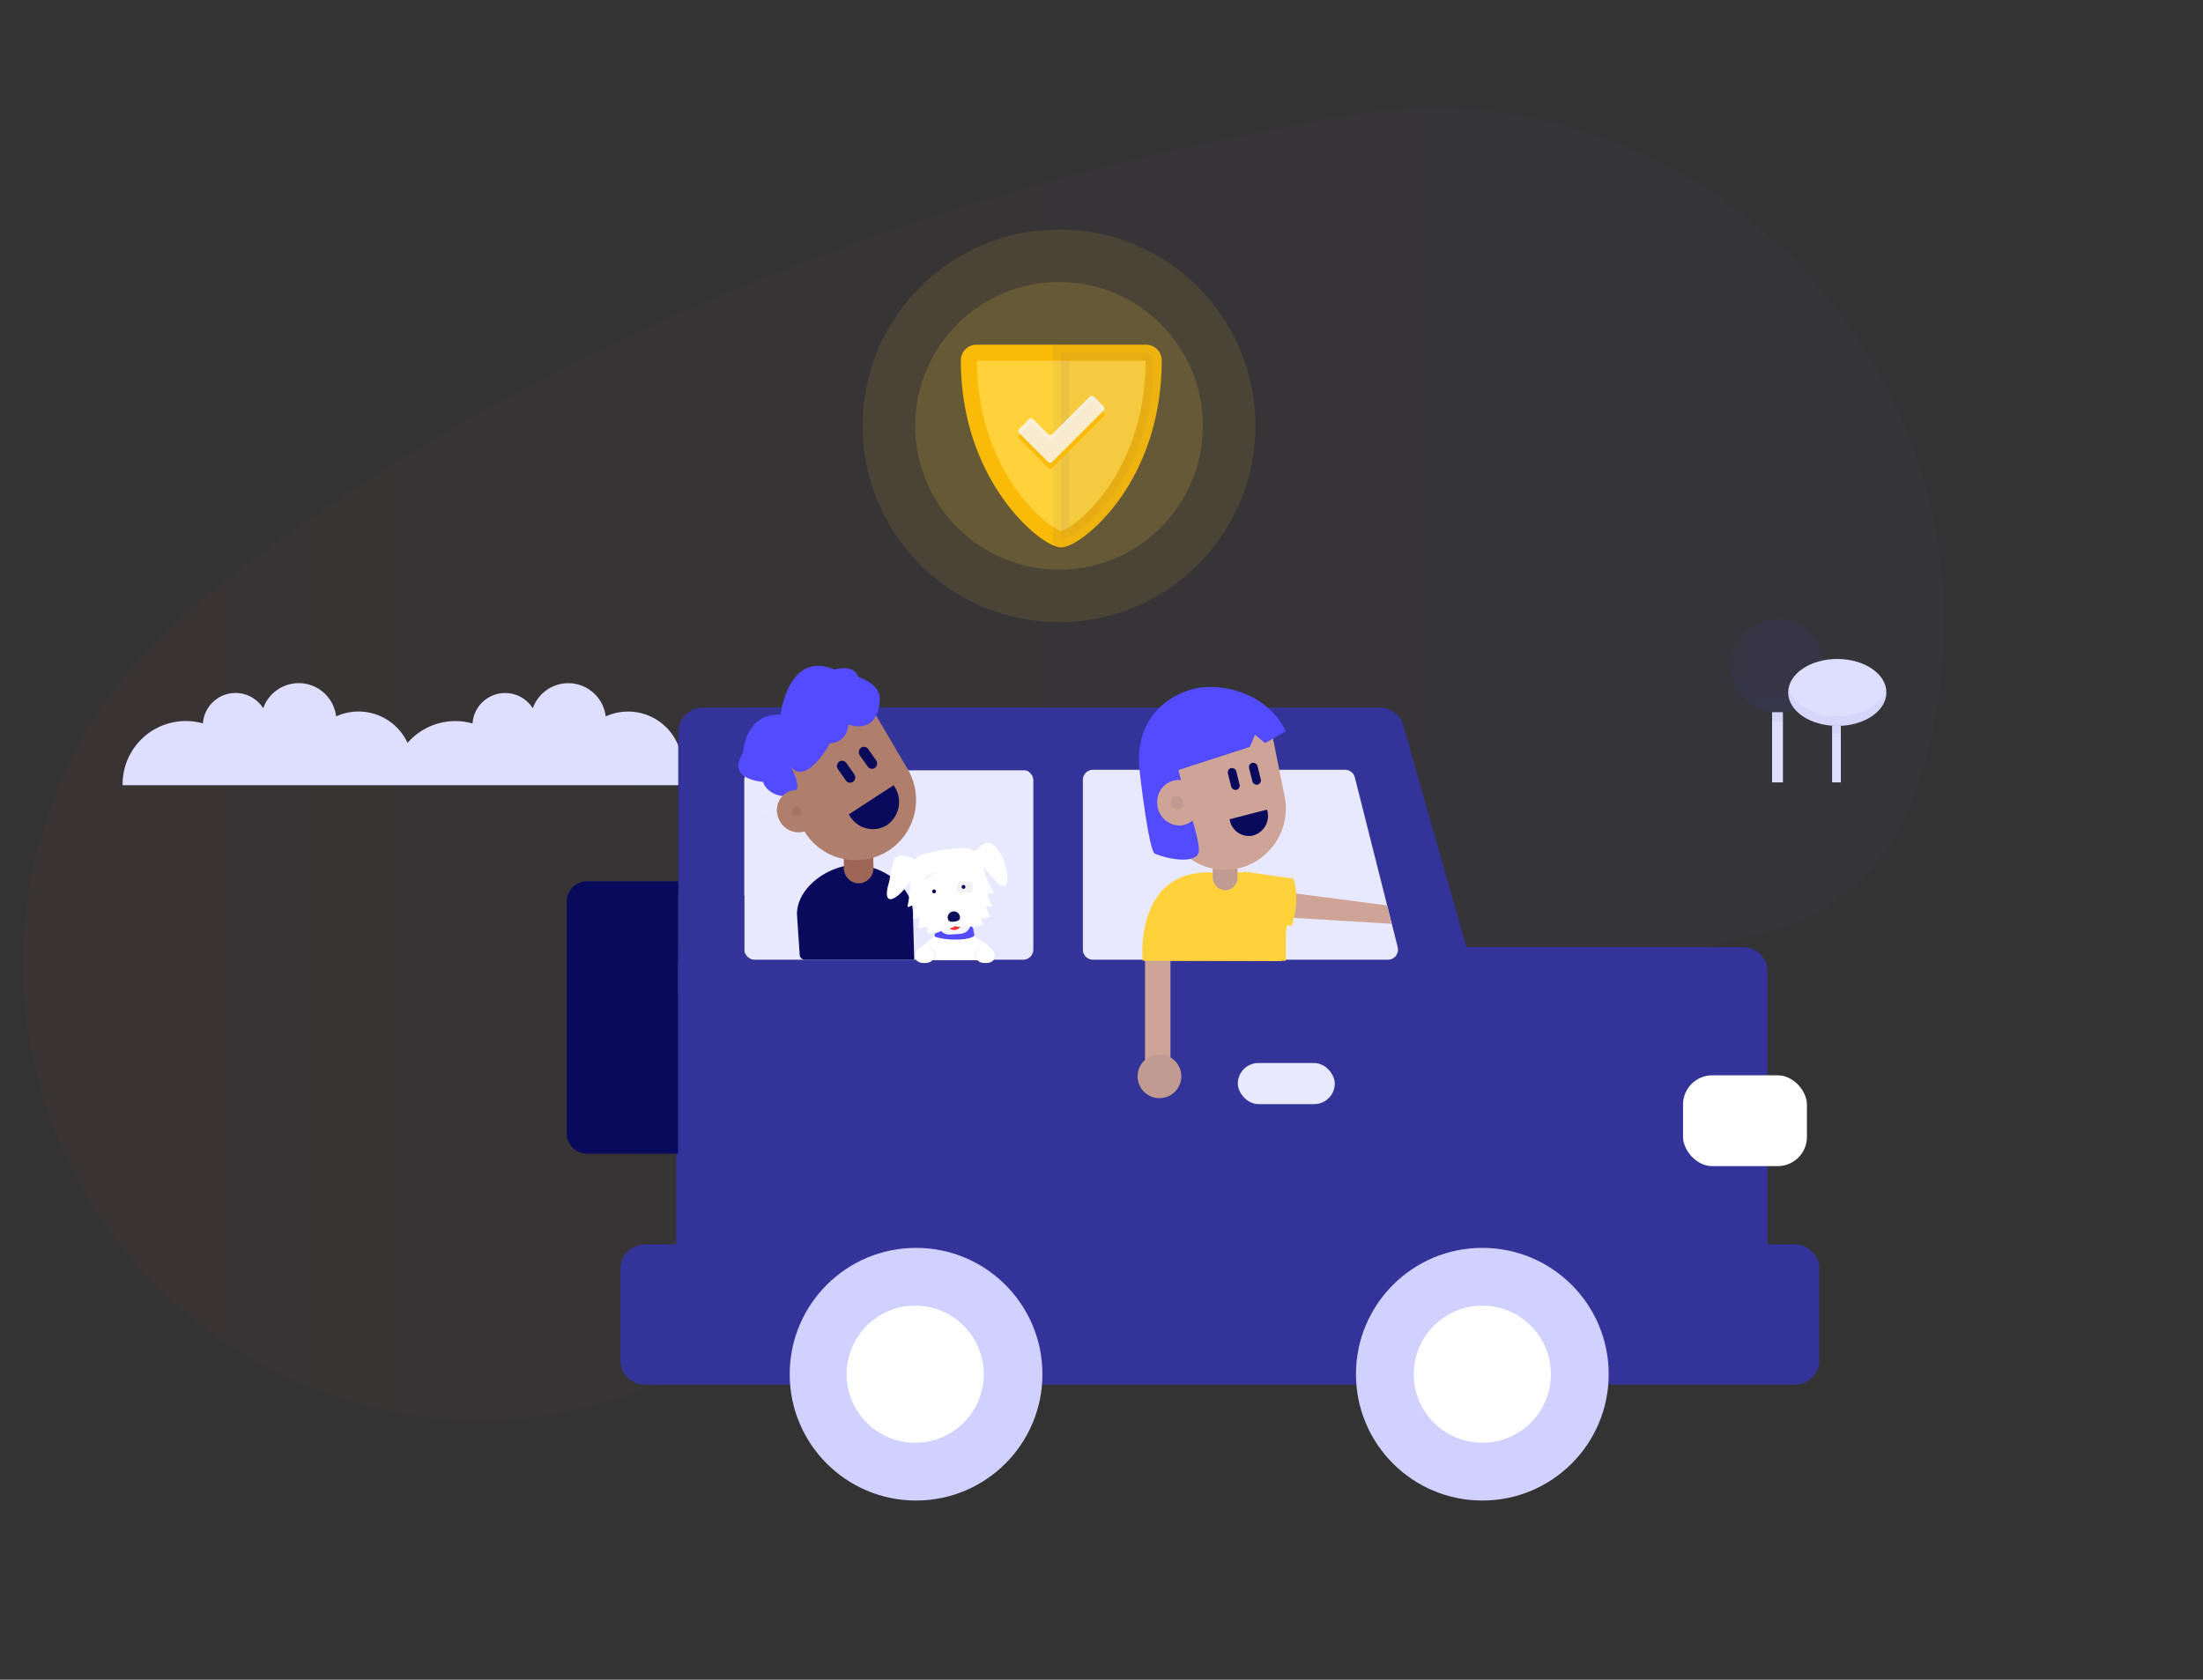 <svg id="Motor" xmlns="http://www.w3.org/2000/svg" xmlns:xlink="http://www.w3.org/1999/xlink" viewBox="0 0 747.38 570"><rect x="0" y="0" width="747.38" height="570" fill="#333333" stroke="none"/><defs><style>.cls-1{fill:none;}.cls-2,.cls-35{opacity:0.03;}.cls-3{fill:url(#linear-gradient);}.cls-20,.cls-4,.cls-5,.cls-6{fill:#ffd23b;}.cls-4{opacity:0.1;}.cls-5{opacity:0.15;}.cls-6{stroke:#f9ba08;}.cls-6,.cls-7{stroke-miterlimit:10;stroke-width:5.46px;}.cls-13,.cls-15,.cls-7{fill:#339;}.cls-7{stroke:#339;}.cls-13,.cls-7{opacity:0.05;}.cls-8{fill:#f9ba08;}.cls-9{opacity:0.8;}.cls-10{fill:#f8f8ff;}.cls-11{clip-path:url(#clip-path);}.cls-12{fill:#dedeff;}.cls-14,.cls-24{fill:#534bff;}.cls-14{opacity:0.06;}.cls-16,.cls-35{fill:#0a0a5c;}.cls-17{fill:#d1d1ff;}.cls-18{fill:#fff;}.cls-19{fill:#e8e8ff;}.cls-21{fill:#c19b91;}.cls-22{fill:#cea497;}.cls-23{fill:#fdede4;opacity:0.07;}.cls-25{fill:#9d9fbd;}.cls-26{fill:#9e6657;}.cls-27{fill:#af7e6d;}.cls-28{fill:#7f4e46;opacity:0.2;}.cls-29{fill:#f5f5ff;}.cls-30{fill:#f33;}.cls-31{fill:#f2f2f2;}.cls-32{fill:#0b0f5a;}.cls-33{fill:url(#linear-gradient-2);}.cls-34{fill:url(#linear-gradient-3);}.cls-36{clip-path:url(#clip-path-2);}</style><linearGradient id="linear-gradient" x1="7.78" y1="259.31" x2="659.66" y2="259.31" gradientUnits="userSpaceOnUse"><stop offset="0" stop-color="#f33"/><stop offset="0.99" stop-color="#534bff"/></linearGradient><clipPath id="clip-path"><rect class="cls-1" x="38.99" y="210.87" width="192.68" height="55.6"/></clipPath><linearGradient id="linear-gradient-2" x1="316.68" y1="297.49" x2="313.83" y2="295.85" gradientUnits="userSpaceOnUse"><stop offset="0" stop-color="#fff"/><stop offset="0.47" stop-color="#e8e8ff" stop-opacity="0.5"/><stop offset="0.99" stop-color="#fff"/></linearGradient><linearGradient id="linear-gradient-3" x1="-2310.67" y1="7205.86" x2="-2313.52" y2="7204.21" gradientTransform="matrix(0.52, 0.85, -0.85, 0.52, 7678.64, -1501.23)" xlink:href="#linear-gradient-2"/><clipPath id="clip-path-2"><rect class="cls-1" x="0.72" y="539.08" width="748.57" height="1334"/></clipPath></defs><title>Motor fully comprehenisve</title><g class="cls-2"><path class="cls-3" d="M648.71,271.67C695.05,145.55,587.43,16.12,455.1,39.46c-1.41.24-2.83.5-4.26.76C411,47.51,372,56.4,334.16,67.88c-72.43,22-139.18,51.6-198.41,88.05-45.48,28-71.39,50.88-78.25,57.22A155,155,0,0,0,268.06,440.67a322.59,322.59,0,0,1,30.17-20.73c25.15-15.48,67.43-37.66,126-55.42,35.94-10.91,115.16-34.2,173.21-47.59a71.85,71.85,0,0,0,51.31-45.26Z"/></g><path class="cls-1" d="M164.53,390.51c68.94,11.29,143.52,42.71,226,63.13,64.87,18,154.37,33,250.2,47.16V240.55L156.61,110.61Z"/><circle class="cls-4" cx="359.29" cy="144.5" r="66.62"/><circle class="cls-5" cx="359.29" cy="144.5" r="48.81"/><path class="cls-6" d="M328.7,122.31a2.56,2.56,0,0,1,2.53-2.61h57.62a2.56,2.56,0,0,1,2.53,2.61C391.38,163.1,364.8,183,360,183S328.7,162.39,328.7,122.31Z"/><path class="cls-7" d="M360,119.7h28.81a2.56,2.56,0,0,1,2.53,2.61C391.38,163.1,364.8,183,360,183Z"/><path class="cls-8" d="M374.4,139.93a1,1,0,0,1,0,1.37l-13.46,13.46-4,4a1,1,0,0,1-1.38,0l-4-4-5.81-5.82a1,1,0,0,1,0-1.37l3.34-3.35a1,1,0,0,1,1.38,0l5.12,5.13a1,1,0,0,0,1.38,0l12.77-12.78a1,1,0,0,1,1.38,0Z"/><g class="cls-9"><path class="cls-10" d="M374.4,137.93a1,1,0,0,1,0,1.37l-13.46,13.46-4,4a1,1,0,0,1-1.38,0l-4-4-5.81-5.82a1,1,0,0,1,0-1.37l3.34-3.35a1,1,0,0,1,1.38,0l5.12,5.13a1,1,0,0,0,1.38,0l12.77-12.78a1,1,0,0,1,1.38,0Z"/></g><g class="cls-11"><path class="cls-12" d="M231.42,259.74a18.32,18.32,0,0,1-26.14,16.55,21.44,21.44,0,0,1-34.84,4.14,21.44,21.44,0,0,1-36.24-7.35,18.37,18.37,0,0,1-20.38,3.21A21.44,21.44,0,0,1,79,280.43a21.44,21.44,0,1,1-16-35.75,21.18,21.18,0,0,1,5.84.81,11.09,11.09,0,0,1,20.45-5.15,12.78,12.78,0,0,1,24.74,2.76,18.32,18.32,0,0,1,24.23,9,21.46,21.46,0,0,1,22.05-6.59,11.08,11.08,0,0,1,20.44-5.15,12.78,12.78,0,0,1,24.74,2.76,18.31,18.31,0,0,1,25.91,16.64Z"/></g><rect class="cls-12" x="601.19" y="241.67" width="3.68" height="23.83"/><rect class="cls-13" x="601.19" y="241.67" width="3.68" height="3.3"/><circle class="cls-14" cx="602.99" cy="225.89" r="15.78"/><path class="cls-13" d="M603,237.13a15.78,15.78,0,0,1-15.6-13.51,17.09,17.09,0,0,0-.18,2.27,15.78,15.78,0,1,0,31.55,0,15.56,15.56,0,0,0-.18-2.27A15.76,15.76,0,0,1,603,237.13Z"/><rect class="cls-12" x="621.55" y="246.34" width="2.96" height="19.16"/><rect class="cls-13" x="621.55" y="246.34" width="2.96" height="2.65"/><ellipse class="cls-12" cx="623.31" cy="234.98" rx="16.66" ry="11.36"/><path class="cls-13" d="M623.31,243.07c-8.39,0-15.31-4.23-16.48-9.72a8,8,0,0,0-.19,1.63c0,6.27,7.46,11.36,16.67,11.36S640,241.25,640,235a8,8,0,0,0-.19-1.63C638.61,238.84,631.69,243.07,623.31,243.07Z"/><path class="cls-15" d="M617.21,430.63v30.9a8.36,8.36,0,0,1-8.36,8.37h-390a8.36,8.36,0,0,1-8.37-8.37v-30.9a8.36,8.36,0,0,1,8.37-8.36h10.55V321.39h.7V248.5a8.36,8.36,0,0,1,8.36-8.36H468.12a8.35,8.35,0,0,1,8,6.08l21.34,75.17h93.84a8.36,8.36,0,0,1,8.36,8.37v92.51h9.15A8.36,8.36,0,0,1,617.21,430.63Z"/><path class="cls-16" d="M199.2,299.05h30.88a0,0,0,0,1,0,0v92.46a0,0,0,0,1,0,0H199.2a6.95,6.95,0,0,1-6.95-6.95V306A6.95,6.95,0,0,1,199.2,299.05Z"/><circle class="cls-17" cx="310.78" cy="466.33" r="42.87"/><circle class="cls-17" cx="502.89" cy="466.33" r="42.87"/><circle class="cls-18" cx="502.89" cy="466.33" r="23.26"/><circle class="cls-18" cx="310.49" cy="466.33" r="23.26"/><rect class="cls-19" x="252.49" y="261.23" width="98.07" height="64.45" rx="3.42" ry="3.42"/><path class="cls-19" d="M470.86,325.67H370.79a3.42,3.42,0,0,1-3.42-3.41V264.64a3.42,3.42,0,0,1,3.42-3.41h85.54a3.4,3.4,0,0,1,3.31,2.58l14.54,57.61A3.42,3.42,0,0,1,470.86,325.67Z"/><rect class="cls-18" x="570.98" y="364.9" width="42.03" height="30.82" rx="9.92" ry="9.92"/><rect class="cls-19" x="419.94" y="360.73" width="32.89" height="13.95" rx="6.98" ry="6.98"/><path class="cls-20" d="M436.87,312.25l-2.11,13.89L387.62,326s-3-30.68,23.24-29.95h7.25C439.93,294.83,436.87,312.25,436.87,312.25Z"/><path class="cls-21" d="M415.7,302.12h0a4.35,4.35,0,0,1-4.27-4.42l-.06-6,8.43-.09.07,6A4.36,4.36,0,0,1,415.7,302.12Z"/><rect class="cls-22" x="388.46" y="321.59" width="8.62" height="42.31"/><polygon class="cls-22" points="470.6 307.24 472.06 313.48 427.51 310.78 427.55 301.65 470.6 307.24"/><circle class="cls-21" cx="393.35" cy="365.24" r="7.42"/><rect class="cls-20" x="388.46" y="316.38" width="47.78" height="9.64"/><circle class="cls-23" cx="259.91" cy="274.6" r="1.64"/><rect class="cls-15" x="230.08" y="304" width="22.42" height="32.59"/><path class="cls-20" d="M422.09,295.78l16.69,2.39c1.64,4.8,1.19,10.18-.48,15.9H418.74Z"/><path class="cls-22" d="M420.44,294.61a20.57,20.57,0,0,1-24.84-15.42l-4.74-27.52,38.94-11.42,5.84,29.17a20.91,20.91,0,0,1-15.2,25.19"/><path class="cls-24" d="M386.82,263.31s2.92,25.53,5,26.39c5.14,2.14,15.31,3.76,14.92-1.57-.43-5.87-4.46-16.5-4.63-17.49l-2.31-9.34L424,253.47l1.77-4.12,3.45,2.83,7-4.07c-6.92-14.08-23.86-16.82-32.59-14-12.55,4.12-18.83,14.72-16.9,28.3"/><path class="cls-22" d="M407.23,271.78a7.45,7.45,0,0,1-6.55,8.34,7.65,7.65,0,0,1-8.05-7.08,7.45,7.45,0,0,1,6.55-8.34,7.65,7.65,0,0,1,8.05,7.08"/><path class="cls-21" d="M401.4,272.26a2.18,2.18,0,0,1-1.91,2.43,2.23,2.23,0,0,1-2.34-2.07,2.17,2.17,0,0,1,1.9-2.43,2.24,2.24,0,0,1,2.35,2.07"/><line class="cls-25" x1="418.34" y1="266.5" x2="416.96" y2="261.87"/><path class="cls-16" d="M425.18,283.52h0a6.58,6.58,0,0,1-7.94-5.1l-.09-.4,12.72-3.29.09.4A6.94,6.94,0,0,1,425.18,283.52Z"/><rect class="cls-16" x="417.08" y="260.56" width="2.94" height="7.6" rx="1.46" ry="1.46" transform="translate(-51.08 107.78) rotate(-13.84)"/><rect class="cls-16" x="424.27" y="258.79" width="2.94" height="7.6" rx="1.46" ry="1.46" transform="translate(-50.45 109.45) rotate(-13.84)"/><rect class="cls-15" x="252.22" y="240.14" width="101.43" height="21.26"/><rect class="cls-15" x="230.08" y="326.32" width="147.98" height="65.2"/><path class="cls-16" d="M310.16,325.67h-37.1A1.76,1.76,0,0,1,271.3,324l-.92-13.7c-.08-9.06,10.64-16.71,19.7-16.79h0c9.06-.07,19.56,7.21,19.63,16.27Z"/><path class="cls-26" d="M296.25,288.19c-.32.09-.64.16-1,.23a22,22,0,0,1-4.38.48,21.42,21.42,0,0,1-4.68-.47l.11,6.12a5.17,5.17,0,0,0,5.06,5.21h.06a5.17,5.17,0,0,0,4.92-5.34v-.07l-.12-6.16"/><path class="cls-27" d="M301.18,288.8A20.43,20.43,0,0,1,273,282.28l-10.6-18,31.11-27.81,14.1,24a20.6,20.6,0,0,1-6.39,28.35"/><path class="cls-16" d="M294.57,254.23a1.76,1.76,0,0,0-2.5-.46,1.9,1.9,0,0,0-.35,2.59l2.63,3.73a1.77,1.77,0,0,0,2.5.47,1.89,1.89,0,0,0,.35-2.59Z"/><path class="cls-16" d="M289.44,265.28h0a1.77,1.77,0,0,1-2.5-.46l-2.62-3.73a1.88,1.88,0,0,1,.34-2.59,1.75,1.75,0,0,1,2.5.46l2.63,3.73A1.89,1.89,0,0,1,289.44,265.28Z"/><path class="cls-16" d="M300.91,280h0a9.07,9.07,0,0,1-12.64-3.17l-.3-.47,15.2-9.91.29.47A9.58,9.58,0,0,1,300.91,280Z"/><path class="cls-24" d="M268.13,260s4,6.54,1.64,8.95c-2.53,2.57-9.54.92-10.89-3.62,0,0-12.78-.75-6.81-9.79,0,0,.63-13.62,12.69-13,0,0,2.72-22,18.25-15.35,0,0,6.73-2,8.21,2.56,0,0,8,2.34,7.2,8.15,0,0,0,11.24-10.57,8,0,0-.25,6.09-6.31,6.34C281.54,252.35,273.56,267,268.13,260Z"/><path class="cls-27" d="M276.94,272.49a7,7,0,0,1-3.34,9.43,7.2,7.2,0,0,1-9.33-3.91,7,7,0,0,1,3.35-9.43,7.21,7.21,0,0,1,9.32,3.91"/><path class="cls-28" d="M269.69,273.94a1.52,1.52,0,1,0,2,.87,1.53,1.53,0,0,0-2-.87"/><path class="cls-18" d="M329.45,316.58c4.83,4.7,6.14,1.86,7.55,9.24l-25.28,0c1.22-7.28,2.17-4.43,6.61-9.63Z"/><path class="cls-24" d="M317.35,317.92c2.95,1.07,10,1.45,12.9-.12.65-.59,0-1.33,0-2.06h0a1.76,1.76,0,0,0-1.76-1.76h-9.24a1.76,1.76,0,0,0-1.76,1.76h0C317.47,316.71,316.67,317.7,317.35,317.92Z"/><path class="cls-29" d="M325.8,316.9l-3.1.22c-2.93.29-4.42-1.74-4.7-4.67h0a5.32,5.32,0,0,1,4.77-5.82l.83-.08a5.33,5.33,0,0,1,5.82,4.77h0C329.71,314.25,328.72,316.61,325.8,316.9Z"/><path class="cls-30" d="M320.92,303.06h4.89a0,0,0,0,1,0,0v10.08a2.45,2.45,0,0,1-2.45,2.45h0a2.45,2.45,0,0,1-2.45-2.45V303.06a0,0,0,0,1,0,0Z" transform="translate(-28.81 33.25) rotate(-5.63)"/><path class="cls-18" d="M333.7,293.39l-27.09,4.09-.33-5,9.71-2.3a41.55,41.55,0,0,1,7.1-1.07l10.73-.78Z"/><path class="cls-18" d="M333.77,295.11a36.67,36.67,0,0,0,3.26,7.55c.65,1.24-2-.07-2,.77a15.45,15.45,0,0,0,1.53,3.87c.48.82-1.77-.32-2,.81-.08.41,1.46,2.47,1.34,2.86-.19.65-2.56.25-2.85.81-.45.86,1,1.59.24,2-4.17,2.08-8-1.11-8-1.11a4.2,4.2,0,0,1-5.57,2c-3.92-1.41-5.18-9.51-5.18-9.51A44.65,44.65,0,0,1,314,297c-.11-4.47,1.41-8.21,7-8.77l3.88-.39c2.79-.28,4,0,6,1.23S333.26,292.93,333.77,295.11Z"/><path class="cls-18" d="M308.71,299.07a36.91,36.91,0,0,1-.77,8.19c-.24,1.38,1.89-.69,2.16.11a15.81,15.81,0,0,1-.27,4.15c-.2.93,1.59-.84,2.16.16.21.36-.62,2.8-.39,3.13.38.56,2.52-.55,3-.11.71.68-.46,1.83.39,2,4.62.69,7.31-3.53,7.31-3.53a4.2,4.2,0,0,0,5.92.2c3.3-2.55,2-10.64,2-10.64a44.73,44.73,0,0,0-2.1-7.95c-1.27-4.29-3.87-7.38-9.36-6.19l-3.8.83c-2.75.59-3.82,1.19-5.3,3S308.52,296.84,308.71,299.07Z"/><path class="cls-31" d="M330.05,300c.08,1,.5,2.92-1.15,3s-4.27-.15-4.35-1.18-.14-2.53,1.5-2.66S330,298.94,330.05,300Z"/><path class="cls-32" d="M325.67,311.06c.17,1.14-.79,1.59-1.94,1.7s-2,.05-2.2-1.09a2.09,2.09,0,1,1,4.14-.61Z"/><circle class="cls-16" cx="326.87" cy="300.96" r="0.66"/><circle class="cls-16" cx="316.89" cy="302.49" r="0.66"/><path class="cls-18" d="M308.18,290.72c-6.61-2.11-5.06,4.29-7,10.18C298.26,313.89,317.17,293.1,308.18,290.72Z"/><path class="cls-18" d="M333.06,286.84c-5.56,4.16.56,6.6,4.23,11.62C346.2,308.34,340.21,280.89,333.06,286.84Z"/><path class="cls-33" d="M318.15,294.75c-1.38,3.87-5.88,3.79-5.88,3.79Z"/><path class="cls-34" d="M331.28,297c-4,.85-6.31-3-6.31-3Z"/><path class="cls-35" d="M317.51,324.22a3.09,3.09,0,0,1-.44,1.59l-.61-.11c-1.71,0-5.16.24-5.16-1.48s1.67-2.64,3.39-2.64l.22-.42A3,3,0,0,1,317.51,324.22Z"/><path class="cls-35" d="M330.53,324.22a2.83,2.83,0,0,0,.33,1.39l.51-.11.2.2c1.72,0,5.17.24,5.17-1.48s-1.68-2.64-3.39-2.64l-.22-.42A3,3,0,0,0,330.53,324.22Z"/><path class="cls-18" d="M316.71,324.49c0,1.71-1.39,2.31-3.11,2.31s-3.1-.6-3.1-2.31a3.11,3.11,0,1,1,6.21,0Z"/><path class="cls-18" d="M337.42,324.49c0,1.71-1.39,2.31-3.11,2.31s-3.1-.6-3.1-2.31a3.11,3.11,0,1,1,6.21,0Z"/><g class="cls-36"><rect class="cls-1" x="-0.72" y="539.39" width="750" height="1338.15"/><rect class="cls-1" x="-2.68" y="541.47" width="753.4" height="1331.92"/></g></svg>